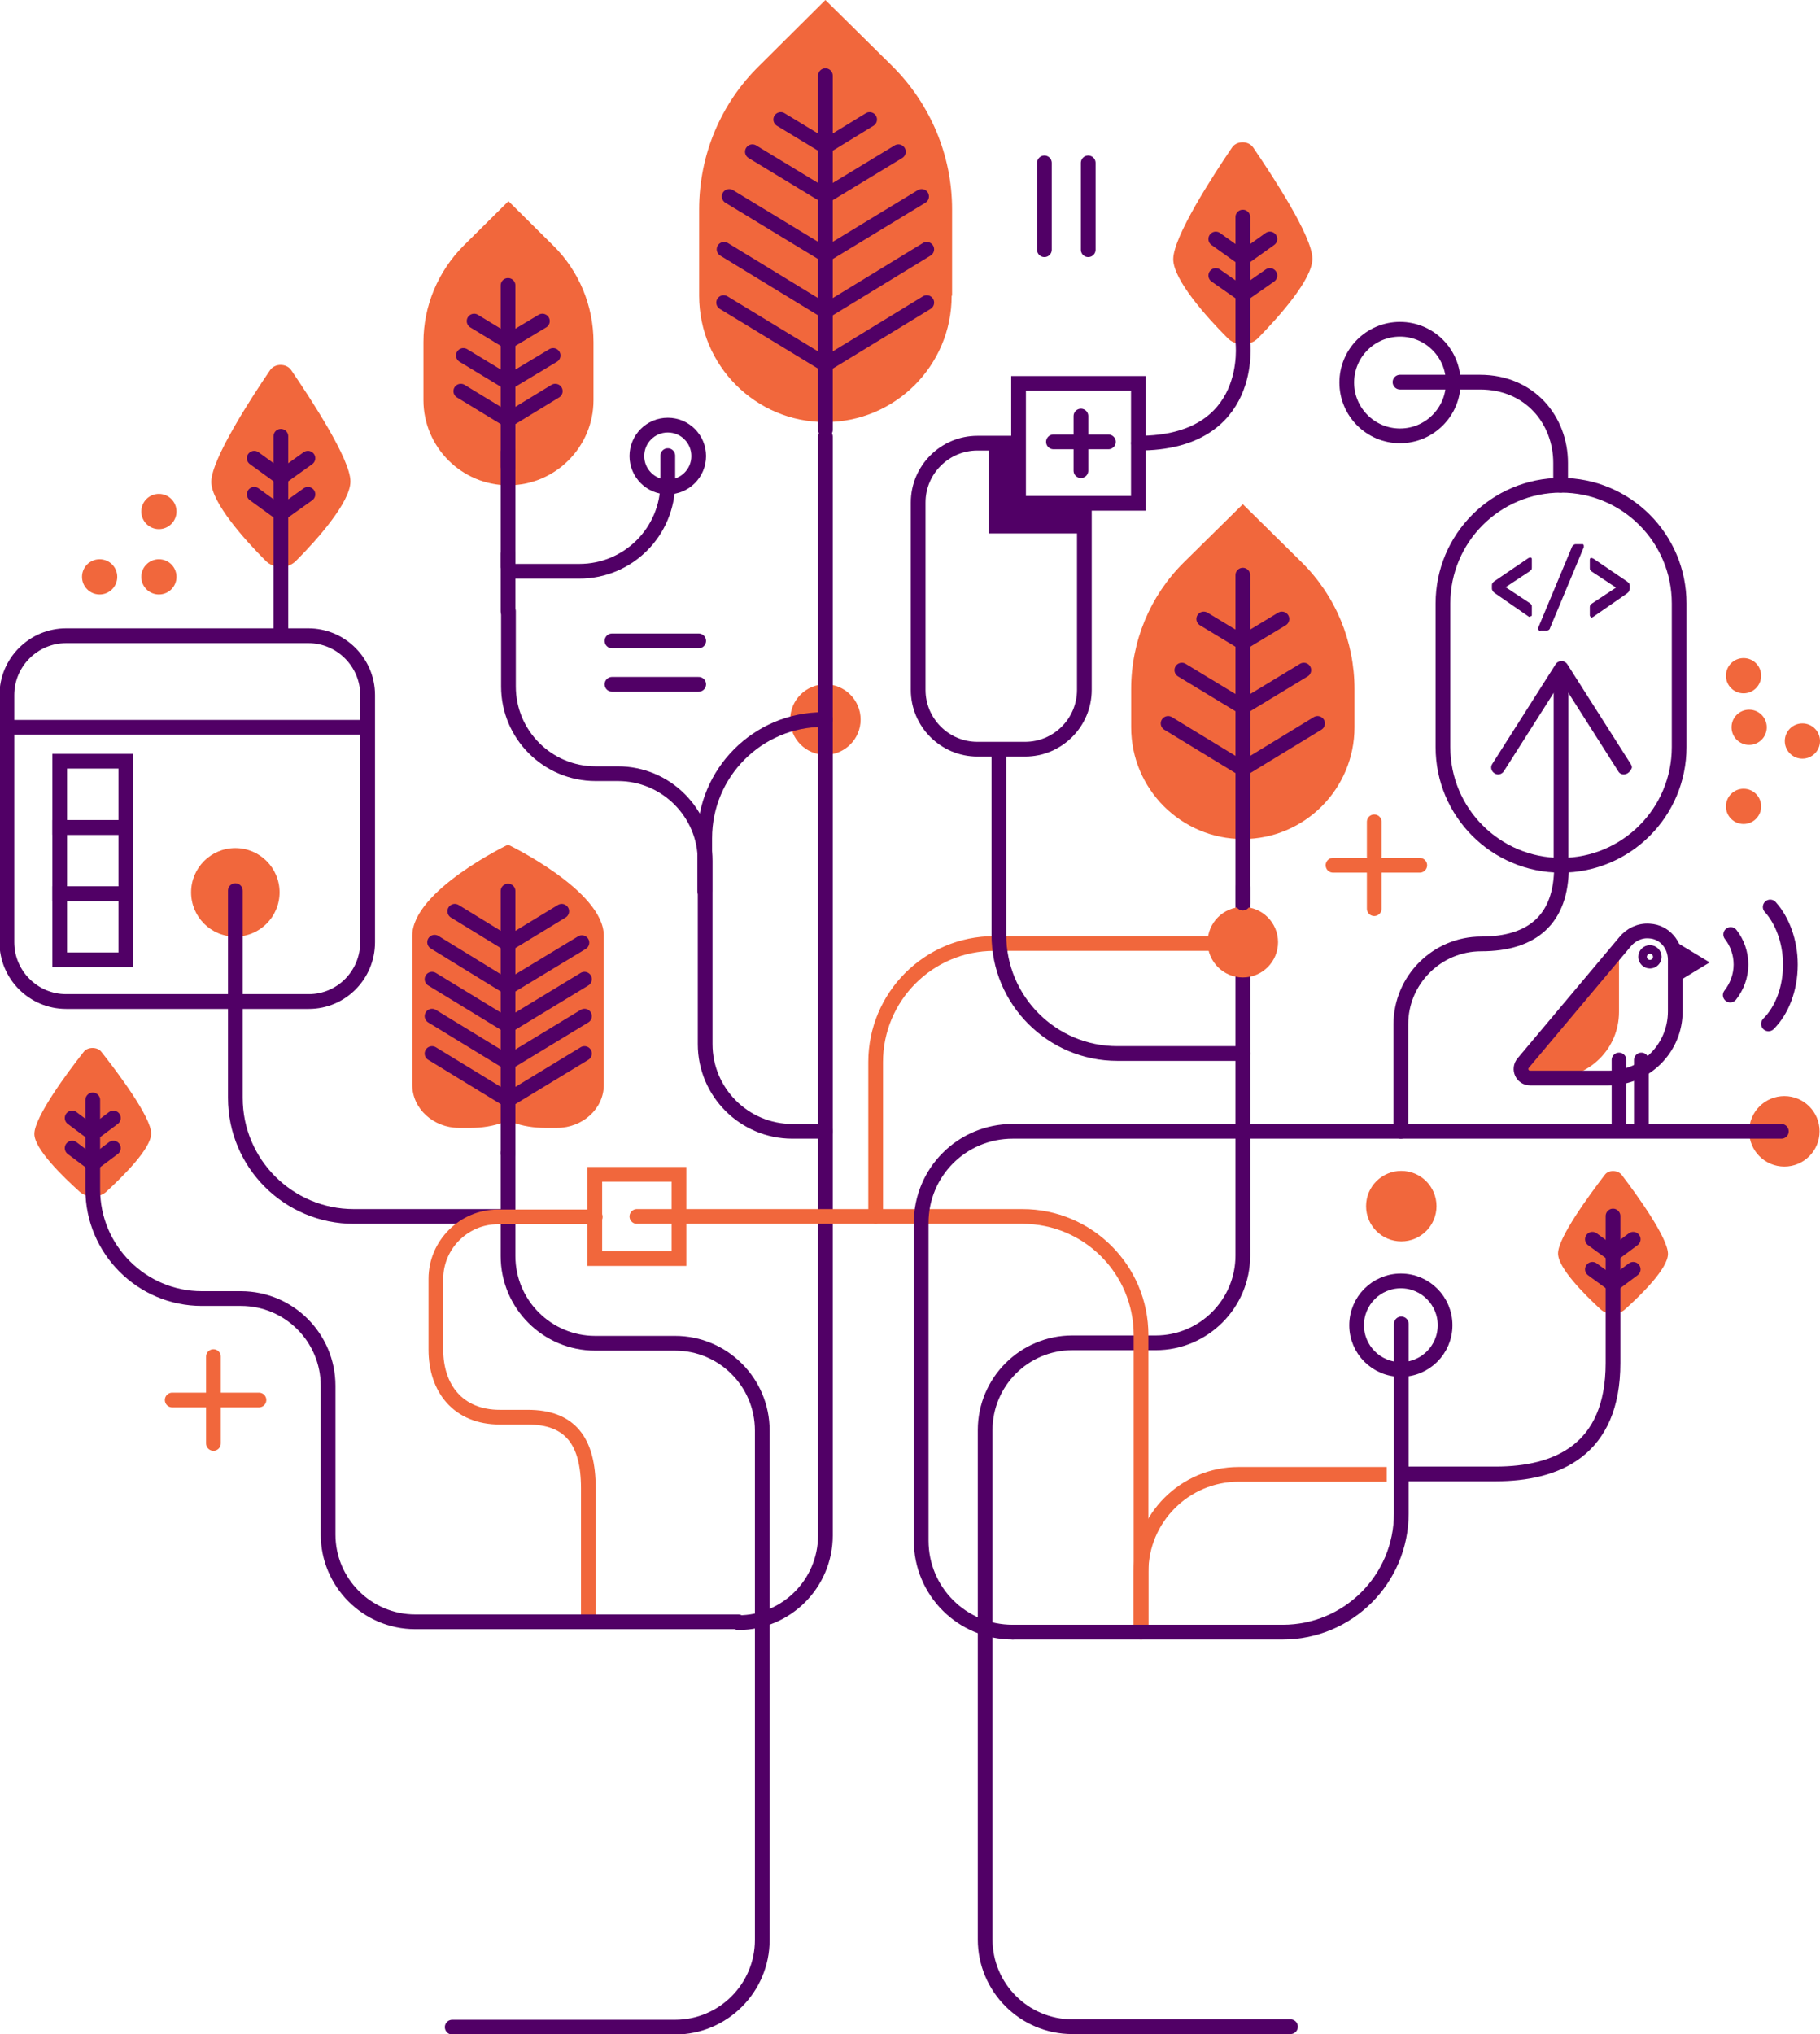 <svg width="401" height="448" viewBox="0 0 401 448" fill="none" xmlns="http://www.w3.org/2000/svg">
<g clip-path="url(#clip0_841:384)">
<path d="M381.319 205.822C382.739 207.621 383.59 209.988 383.59 212.45C383.59 215.006 382.644 217.373 381.225 219.172" stroke="#510066" stroke-width="3.243" stroke-miterlimit="10" stroke-linecap="round"/>
<path d="M390.025 199.763C392.674 202.698 394.472 207.337 394.472 212.45C394.472 217.846 392.58 222.58 389.646 225.515" stroke="#510066" stroke-width="3.243" stroke-miterlimit="10" stroke-linecap="round"/>
<path d="M336.754 135.763L329.373 130.651C329.184 130.461 328.995 130.367 328.9 130.177C328.806 129.988 328.711 129.893 328.711 129.609V129.041C328.711 128.852 328.711 128.663 328.806 128.473C328.9 128.284 329.089 128.189 329.279 128L336.659 122.982C336.848 122.888 336.943 122.793 337.132 122.793C337.227 122.793 337.321 122.793 337.416 122.888C337.511 122.982 337.511 123.077 337.511 123.266V124.97C337.511 125.16 337.511 125.349 337.416 125.444C337.321 125.538 337.227 125.633 337.038 125.822L331.739 129.325L337.038 132.828C337.227 132.923 337.321 133.112 337.416 133.207C337.511 133.302 337.511 133.491 337.511 133.68V135.385C337.511 135.479 337.511 135.669 337.416 135.669C337.321 135.763 337.227 135.763 337.132 135.763C337.038 135.953 336.848 135.858 336.754 135.763Z" fill="#510066"/>
<path d="M339.024 138.793C338.93 138.698 338.93 138.604 338.93 138.509C338.93 138.414 338.93 138.32 338.93 138.225L346.405 120.331C346.499 120.237 346.594 120.142 346.689 120.047C346.783 119.953 346.972 119.858 347.162 119.858H348.581C348.676 119.858 348.865 119.858 348.865 119.953C348.959 120.047 348.959 120.142 348.959 120.237C348.959 120.331 348.959 120.426 348.959 120.521L341.484 138.414C341.484 138.509 341.39 138.604 341.295 138.698C341.201 138.793 341.011 138.888 340.822 138.888H339.403C339.214 138.982 339.119 138.888 339.024 138.793Z" fill="#510066"/>
<path d="M350.38 135.763C350.285 135.669 350.285 135.574 350.285 135.479V133.775C350.285 133.586 350.285 133.491 350.38 133.302C350.474 133.112 350.569 133.112 350.758 132.923L356.057 129.42L350.758 125.917C350.569 125.822 350.474 125.633 350.38 125.538C350.285 125.444 350.285 125.254 350.285 125.065V123.361C350.285 123.172 350.285 123.077 350.38 122.982C350.474 122.888 350.569 122.888 350.664 122.888C350.758 122.888 350.947 122.982 351.137 123.077L358.517 128.095C358.706 128.284 358.896 128.379 358.99 128.568C359.085 128.757 359.085 128.852 359.085 129.136V129.704C359.085 129.893 358.99 130.083 358.896 130.272C358.801 130.462 358.612 130.556 358.422 130.746L351.042 135.858C350.853 135.953 350.758 136.047 350.569 136.047C350.569 135.953 350.474 135.858 350.38 135.763Z" fill="#510066"/>
<path d="M47.027 298.793V317.917" stroke="#F1673C" stroke-width="3.243" stroke-miterlimit="10" stroke-linecap="round"/>
<path d="M57.057 308.355H37.943" stroke="#F1673C" stroke-width="3.243" stroke-miterlimit="10" stroke-linecap="round"/>
<path d="M384.157 152.71C386.299 152.71 388.036 150.972 388.036 148.828C388.036 146.685 386.299 144.947 384.157 144.947C382.014 144.947 380.277 146.685 380.277 148.828C380.277 150.972 382.014 152.71 384.157 152.71Z" fill="#F1673C"/>
<path d="M385.387 164.071C387.53 164.071 389.267 162.333 389.267 160.189C389.267 158.046 387.53 156.308 385.387 156.308C383.245 156.308 381.508 158.046 381.508 160.189C381.508 162.333 383.245 164.071 385.387 164.071Z" fill="#F1673C"/>
<path d="M384.157 181.491C386.299 181.491 388.036 179.753 388.036 177.609C388.036 175.466 386.299 173.728 384.157 173.728C382.014 173.728 380.277 175.466 380.277 177.609C380.277 179.753 382.014 181.491 384.157 181.491Z" fill="#F1673C"/>
<path d="M397.122 167.101C399.264 167.101 401.001 165.363 401.001 163.219C401.001 161.075 399.264 159.337 397.122 159.337C394.979 159.337 393.242 161.075 393.242 163.219C393.242 165.363 394.979 167.101 397.122 167.101Z" fill="#F1673C"/>
<path d="M35.01 116.544C37.153 116.544 38.89 114.806 38.89 112.663C38.89 110.519 37.153 108.781 35.01 108.781C32.868 108.781 31.131 110.519 31.131 112.663C31.131 114.806 32.868 116.544 35.01 116.544Z" fill="#F1673C"/>
<path d="M35.01 130.935C37.153 130.935 38.89 129.197 38.89 127.053C38.89 124.909 37.153 123.172 35.01 123.172C32.868 123.172 31.131 124.909 31.131 127.053C31.131 129.197 32.868 130.935 35.01 130.935Z" fill="#F1673C"/>
<path d="M21.952 130.935C24.094 130.935 25.831 129.197 25.831 127.053C25.831 124.909 24.094 123.172 21.952 123.172C19.809 123.172 18.072 124.909 18.072 127.053C18.072 129.197 19.809 130.935 21.952 130.935Z" fill="#F1673C"/>
<path d="M343.944 190.58C329.562 190.58 317.924 178.935 317.924 164.544V132.923C317.924 118.533 329.562 106.888 343.944 106.888C358.327 106.888 369.965 118.533 369.965 132.923V164.544C369.965 178.935 358.327 190.58 343.944 190.58Z" stroke="#510066" stroke-width="3.243" stroke-miterlimit="10" stroke-linecap="round"/>
<path d="M111.935 253.822V276.639C111.935 287.243 120.546 295.858 131.143 295.858H148.743C159.34 295.858 167.95 304.473 167.95 315.077V427.266C167.95 437.87 159.34 446.485 148.743 446.485H99.635" stroke="#510066" stroke-width="3.243" stroke-miterlimit="10" stroke-linecap="round"/>
<path d="M273.831 195.503V276.544C273.831 287.148 265.22 295.763 254.623 295.763H236.266C225.669 295.763 217.059 304.379 217.059 314.982V427.172C217.059 437.775 225.669 446.39 236.266 446.39H284.334" stroke="#510066" stroke-width="3.243" stroke-miterlimit="10" stroke-linecap="round"/>
<path d="M251.406 359.479V346.225C251.406 334.391 261.057 324.734 272.885 324.734H305.529" stroke="#F1673C" stroke-width="3.243" stroke-miterlimit="10"/>
<path d="M192.93 267.929V233.941C192.93 219.55 204.568 207.811 219.045 207.811H273.925" stroke="#F1673C" stroke-width="3.243" stroke-miterlimit="10" stroke-linecap="round"/>
<path d="M273.831 215.29C278.116 215.29 281.59 211.814 281.59 207.527C281.59 203.239 278.116 199.763 273.831 199.763C269.546 199.763 266.072 203.239 266.072 207.527C266.072 211.814 269.546 215.29 273.831 215.29Z" fill="#F1673C"/>
<path d="M308.745 273.42C313.03 273.42 316.504 269.944 316.504 265.657C316.504 261.369 313.03 257.893 308.745 257.893C304.46 257.893 300.986 261.369 300.986 265.657C300.986 269.944 304.46 273.42 308.745 273.42Z" fill="#F1673C"/>
<path d="M181.86 166.249C186.145 166.249 189.619 162.773 189.619 158.485C189.619 154.198 186.145 150.722 181.86 150.722C177.575 150.722 174.102 154.198 174.102 158.485C174.102 162.773 177.575 166.249 181.86 166.249Z" fill="#F1673C"/>
<path d="M209.678 65.136C209.678 80.568 197.188 92.97 181.859 92.97C166.436 92.97 154.041 80.473 154.041 65.136V46.106C154.041 34.178 158.772 22.817 167.288 14.485L181.859 0L196.525 14.485C204.947 22.817 209.772 34.178 209.772 46.106V65.136H209.678Z" fill="#F1673C"/>
<path d="M122.723 248.426H120.168C117.708 248.426 115.153 248.047 112.882 247.195C112.315 247.006 111.652 247.006 110.99 247.195C108.625 248.047 106.164 248.426 103.704 248.426H101.15C95.472 248.426 90.836 244.166 90.836 238.959V206.107C90.836 196.166 111.936 186.036 111.936 186.036C111.936 186.036 133.037 196.166 133.037 206.107V238.959C133.037 244.166 128.4 248.426 122.723 248.426Z" fill="#F1673C"/>
<path d="M111.936 196.26V254.106" stroke="#510066" stroke-width="3.243" stroke-miterlimit="10" stroke-linecap="round"/>
<path d="M100.203 200.71L111.936 207.905L123.764 200.71" stroke="#510066" stroke-width="3.243" stroke-miterlimit="10" stroke-linecap="round"/>
<path d="M95.756 207.527L111.936 217.467L128.211 207.621" stroke="#510066" stroke-width="3.243" stroke-miterlimit="10" stroke-linecap="round"/>
<path d="M95.188 215.669L111.935 225.893L128.778 215.669" stroke="#510066" stroke-width="3.243" stroke-miterlimit="10" stroke-linecap="round"/>
<path d="M95.188 223.811L111.935 234.035L128.778 223.811" stroke="#510066" stroke-width="3.243" stroke-miterlimit="10" stroke-linecap="round"/>
<path d="M95.188 232.047L111.935 242.272L128.778 232.047" stroke="#510066" stroke-width="3.243" stroke-miterlimit="10" stroke-linecap="round"/>
<path d="M172.02 26.32L181.86 32.284L191.606 26.32" stroke="#510066" stroke-width="3.243" stroke-miterlimit="10" stroke-linecap="round"/>
<path d="M181.859 16.663V94.675" stroke="#510066" stroke-width="3.243" stroke-miterlimit="10" stroke-linecap="round"/>
<path d="M160.664 43.266L181.859 56.142L203.054 43.266" stroke="#510066" stroke-width="3.243" stroke-miterlimit="10" stroke-linecap="round"/>
<path d="M165.773 33.42L181.859 43.172L197.944 33.42" stroke="#510066" stroke-width="3.243" stroke-miterlimit="10" stroke-linecap="round"/>
<path d="M159.529 54.911L181.86 68.544L204.19 54.911" stroke="#510066" stroke-width="3.243" stroke-miterlimit="10" stroke-linecap="round"/>
<path d="M159.436 66.651L181.861 80.284L204.191 66.651" stroke="#510066" stroke-width="3.243" stroke-miterlimit="10" stroke-linecap="round"/>
<path d="M130.764 88.142C130.764 98.462 122.343 106.888 112.03 106.888C101.716 106.888 93.295 98.462 93.295 88.142V75.361C93.295 67.408 96.512 59.74 102.189 54.059L112.03 44.308L121.87 54.059C127.547 59.645 130.764 67.314 130.764 75.361V88.142Z" fill="#F1673C"/>
<path d="M111.936 62.864V102.817" stroke="#510066" stroke-width="3.243" stroke-miterlimit="10" stroke-linecap="round"/>
<path d="M102.096 78.296L111.936 84.26L121.871 78.296" stroke="#510066" stroke-width="3.243" stroke-miterlimit="10" stroke-linecap="round"/>
<path d="M104.461 70.722L111.936 75.266L119.506 70.722" stroke="#510066" stroke-width="3.243" stroke-miterlimit="10" stroke-linecap="round"/>
<path d="M101.527 86.154L111.936 92.497L122.344 86.154" stroke="#510066" stroke-width="3.243" stroke-miterlimit="10" stroke-linecap="round"/>
<path d="M33.307 249.657C33.307 246.059 25.927 236.213 22.331 231.669C21.48 230.533 19.303 230.533 18.452 231.669C14.856 236.213 7.57 246.059 7.57 249.751C7.57 253.065 13.815 259.124 17.6 262.533C19.114 263.858 21.858 263.858 23.372 262.533C27.157 259.03 33.307 252.97 33.307 249.657Z" fill="#F1673C"/>
<path d="M15.896 246.249L20.438 249.657L24.98 246.249" stroke="#510066" stroke-width="3.243" stroke-miterlimit="10" stroke-linecap="round"/>
<path d="M15.896 252.876L20.438 256.284L24.98 252.876" stroke="#510066" stroke-width="3.243" stroke-miterlimit="10" stroke-linecap="round"/>
<path d="M343.281 276.071C343.281 272.568 350.189 263.195 353.595 258.746C354.446 257.609 356.433 257.704 357.285 258.746C360.691 263.195 367.504 272.663 367.504 276.166C367.504 279.385 361.638 285.16 358.042 288.379C356.623 289.704 354.068 289.704 352.649 288.379C349.053 285.065 343.281 279.29 343.281 276.071Z" fill="#F1673C"/>
<path d="M359.84 272.947L355.393 276.26L350.852 272.947" stroke="#510066" stroke-width="3.243" stroke-miterlimit="10" stroke-linecap="round"/>
<path d="M359.84 279.574L355.393 282.888L350.852 279.574" stroke="#510066" stroke-width="3.243" stroke-miterlimit="10" stroke-linecap="round"/>
<path d="M162.652 357.396C173.25 357.396 181.86 348.781 181.86 338.177V96.189" stroke="#510066" stroke-width="3.243" stroke-miterlimit="10" stroke-linecap="round"/>
<path d="M111.936 134.627V121.941" stroke="#510066" stroke-width="3.243" stroke-miterlimit="10" stroke-linecap="round"/>
<path d="M181.859 249.183H174.573C163.976 249.183 155.365 240.568 155.365 229.964V189.633C155.365 179.03 146.755 170.414 136.157 170.414H131.237C120.64 170.414 112.029 161.799 112.029 151.195V134.627" stroke="#510066" stroke-width="3.243" stroke-miterlimit="10" stroke-linecap="round"/>
<path d="M147.135 107.266C150.897 107.266 153.948 104.214 153.948 100.45C153.948 96.685 150.897 93.633 147.135 93.633C143.372 93.633 140.322 96.685 140.322 100.45C140.322 104.214 143.372 107.266 147.135 107.266Z" stroke="#510066" stroke-width="3.243" stroke-miterlimit="10" stroke-linecap="round"/>
<path d="M308.461 96C314.941 96 320.194 90.744 320.194 84.26C320.194 77.777 314.941 72.521 308.461 72.521C301.982 72.521 296.729 77.777 296.729 84.26C296.729 90.744 301.982 96 308.461 96Z" stroke="#510066" stroke-width="3.243" stroke-miterlimit="10" stroke-linecap="round"/>
<path d="M273.83 232.047H246.201C231.819 232.047 220.086 220.402 220.086 205.917V165.112" stroke="#510066" stroke-width="3.243" stroke-miterlimit="10" stroke-linecap="round"/>
<path d="M289.159 56.994C289.159 52.071 280.359 38.722 276.101 32.473C275.06 30.959 272.506 30.959 271.465 32.473C267.207 38.722 258.502 52.166 258.502 57.089C258.502 61.633 265.882 69.87 270.424 74.414C272.222 76.308 275.439 76.308 277.237 74.414C281.778 69.775 289.159 61.538 289.159 56.994Z" fill="#F1673C"/>
<path d="M267.869 52.639L273.83 56.899L279.791 52.639" stroke="#510066" stroke-width="3.243" stroke-miterlimit="10" stroke-linecap="round"/>
<path d="M267.869 60.686L273.83 64.852L279.791 60.686" stroke="#510066" stroke-width="3.243" stroke-miterlimit="10" stroke-linecap="round"/>
<path d="M273.831 47.811V75.266C273.831 75.266 276.669 97.609 250.838 97.609" stroke="#510066" stroke-width="3.243" stroke-miterlimit="10" stroke-linecap="round"/>
<path d="M308.65 249.183V225.609C308.65 215.858 316.598 207.905 326.344 207.905C337.699 207.905 344.038 202.414 344.038 190.959" stroke="#510066" stroke-width="3.243" stroke-miterlimit="10" stroke-linecap="round"/>
<path d="M77.21 106.036C77.21 101.112 68.41 87.763 64.152 81.515C63.111 80 60.556 80 59.516 81.515C55.258 87.763 46.553 101.207 46.553 106.13C46.553 110.675 53.933 118.911 58.475 123.456C60.273 125.349 63.49 125.349 65.287 123.456C69.924 118.817 77.21 110.58 77.21 106.036Z" fill="#F1673C"/>
<path d="M56.016 100.923L61.882 105.183L67.843 100.923" stroke="#510066" stroke-width="3.243" stroke-miterlimit="10" stroke-linecap="round"/>
<path d="M56.016 108.876L61.882 113.136L67.843 108.876" stroke="#510066" stroke-width="3.243" stroke-miterlimit="10" stroke-linecap="round"/>
<path d="M61.881 96.095V139.74" stroke="#510066" stroke-width="3.243" stroke-miterlimit="10" stroke-linecap="round"/>
<path d="M112.693 125.823H127.643C138.43 125.823 147.135 117.112 147.135 106.32V100.355" stroke="#510066" stroke-width="3.243" stroke-miterlimit="10" stroke-linecap="round"/>
<path d="M343.849 106.888V101.965C343.849 92.592 337.131 84.166 326.06 84.166H308.461" stroke="#510066" stroke-width="3.243" stroke-miterlimit="10" stroke-linecap="round"/>
<path d="M68.032 220.592H14.571C7.38 220.592 1.514 214.722 1.514 207.527V153.089C1.514 145.894 7.38 140.024 14.571 140.024H67.937C75.128 140.024 80.995 145.894 80.995 153.089V207.527C80.995 214.722 75.223 220.592 68.032 220.592Z" stroke="#510066" stroke-width="3.263" stroke-miterlimit="10" stroke-linecap="round"/>
<path d="M51.851 206.296C57.234 206.296 61.597 201.93 61.597 196.544C61.597 191.159 57.234 186.793 51.851 186.793C46.469 186.793 42.105 191.159 42.105 196.544C42.105 201.93 46.469 206.296 51.851 206.296Z" fill="#F1673C"/>
<path d="M111.935 267.929H77.967C63.584 267.929 51.852 256.284 51.852 241.799V196.166" stroke="#510066" stroke-width="3.243" stroke-miterlimit="10" stroke-linecap="round"/>
<path d="M111.936 124.876V99.503" stroke="#510066" stroke-width="3.243" stroke-miterlimit="10" stroke-linecap="round"/>
<path d="M27.724 167.669H13.152V182.249H27.724V167.669Z" stroke="#510066" stroke-width="3.243" stroke-miterlimit="10" stroke-linecap="round"/>
<path d="M149.594 258.651H131.049V277.207H149.594V258.651Z" stroke="#F1673C" stroke-width="3.243" stroke-miterlimit="10"/>
<path d="M27.724 182.249H13.152V196.828H27.724V182.249Z" stroke="#510066" stroke-width="3.243" stroke-miterlimit="10" stroke-linecap="round"/>
<path d="M27.724 196.828H13.152V211.408H27.724V196.828Z" stroke="#510066" stroke-width="3.243" stroke-miterlimit="10" stroke-linecap="round"/>
<path d="M356.716 209.041V222.864C356.716 230.911 350.282 237.349 342.239 237.444H337.13C335.427 237.444 334.575 235.55 335.616 234.225L356.716 209.041Z" fill="#F1673C"/>
<path d="M363.435 205.065C361.259 204.876 359.272 205.917 358.042 207.432L335.617 234.13C334.481 235.456 335.427 237.444 337.131 237.444H354.446C362.583 237.444 369.112 230.817 369.112 222.769V211.408C369.112 208.095 366.747 205.254 363.435 205.065Z" stroke="#510066" stroke-width="3.243" stroke-miterlimit="10" stroke-linecap="round"/>
<path d="M369.965 209.799V214.154L373.56 211.976L369.965 209.799Z" stroke="#510066" stroke-width="3.243" stroke-miterlimit="10" stroke-linecap="round"/>
<path d="M356.717 233.467V248.426" stroke="#510066" stroke-width="3.243" stroke-miterlimit="10" stroke-linecap="round"/>
<path d="M361.637 233.467V248.426" stroke="#510066" stroke-width="3.243" stroke-miterlimit="10" stroke-linecap="round"/>
<path d="M363.53 211.692C364.053 211.692 364.476 211.268 364.476 210.746C364.476 210.223 364.053 209.799 363.53 209.799C363.008 209.799 362.584 210.223 362.584 210.746C362.584 211.268 363.008 211.692 363.53 211.692Z" stroke="#510066" stroke-width="3.243" stroke-miterlimit="10" stroke-linecap="round"/>
<path d="M140.322 267.929H225.291C239.673 267.929 251.406 279.574 251.406 294.059V359.479" stroke="#F1673C" stroke-width="3.243" stroke-miterlimit="10" stroke-linecap="round"/>
<path d="M308.65 301.633C314.033 301.633 318.396 297.267 318.396 291.882C318.396 286.496 314.033 282.13 308.65 282.13C303.268 282.13 298.904 286.496 298.904 291.882C298.904 297.267 303.268 301.633 308.65 301.633Z" stroke="#510066" stroke-width="3.243" stroke-miterlimit="10" stroke-linecap="round"/>
<path d="M223.113 359.479H282.629C297.012 359.479 308.745 347.834 308.745 333.349V291.598" stroke="#510066" stroke-width="3.243" stroke-miterlimit="10" stroke-linecap="round"/>
<path d="M155.271 196.26V184.615C155.271 170.225 166.91 158.485 181.387 158.485H181.86" stroke="#510066" stroke-width="3.243" stroke-miterlimit="10" stroke-linecap="round"/>
<path d="M393.148 256.947C397.433 256.947 400.906 253.471 400.906 249.183C400.906 244.896 397.433 241.42 393.148 241.42C388.862 241.42 385.389 244.896 385.389 249.183C385.389 253.471 388.862 256.947 393.148 256.947Z" fill="#F1673C"/>
<path d="M355.394 267.834V300.213C355.394 319.432 342.998 324.639 329.562 324.639H309.408" stroke="#510066" stroke-width="3.243" stroke-miterlimit="10" stroke-linecap="round"/>
<path d="M343.943 190.58V149.302" stroke="#510066" stroke-width="3.243" stroke-miterlimit="10" stroke-linecap="round"/>
<path d="M358.61 170.32C357.853 170.793 356.907 170.604 356.529 169.846L343.944 150.059L331.36 169.846C330.886 170.604 329.94 170.793 329.278 170.32C328.521 169.846 328.332 168.899 328.805 168.237L342.714 146.367C342.998 145.893 343.471 145.609 344.039 145.609C344.606 145.609 345.079 145.893 345.363 146.367L359.273 168.237C359.462 168.521 359.556 168.805 359.556 169.089C359.367 169.562 359.083 170.036 358.61 170.32Z" fill="#510066"/>
<path d="M129.629 356.166V327.763C129.629 317.349 125.561 312.142 116.288 312.142H110.137C100.959 312.142 96.039 305.799 96.039 297.278V281.657C96.039 274.178 102.189 268.024 109.664 268.024H131.143" stroke="#F1673C" stroke-width="3.243" stroke-miterlimit="10" stroke-linecap="round"/>
<path d="M2.271 160.189H80.333" stroke="#510066" stroke-width="3.243" stroke-miterlimit="10" stroke-linecap="round"/>
<path d="M302.785 181.018V200.142" stroke="#F1673C" stroke-width="3.243" stroke-miterlimit="10" stroke-linecap="round"/>
<path d="M312.814 190.58H293.701" stroke="#F1673C" stroke-width="3.243" stroke-miterlimit="10" stroke-linecap="round"/>
<path d="M230.115 35.882V55.006" stroke="#510066" stroke-width="3.243" stroke-miterlimit="10" stroke-linecap="round"/>
<path d="M239.768 35.882V55.006" stroke="#510066" stroke-width="3.243" stroke-miterlimit="10" stroke-linecap="round"/>
<path d="M153.947 150.722H134.834" stroke="#510066" stroke-width="3.243" stroke-miterlimit="10" stroke-linecap="round"/>
<path d="M153.947 141.16H134.834" stroke="#510066" stroke-width="3.243" stroke-miterlimit="10" stroke-linecap="round"/>
<path d="M238.917 111.432V151.953C238.917 159.148 233.05 165.018 225.859 165.018H215.356C208.165 165.018 202.299 159.148 202.299 151.953V110.675C202.299 103.479 208.165 97.609 215.356 97.609H223.588" stroke="#510066" stroke-width="3.243" stroke-miterlimit="10" stroke-linecap="round"/>
<path d="M250.818 110.864V84.449H224.419V110.864H250.818Z" stroke="#510066" stroke-width="3.243" stroke-miterlimit="10" stroke-linecap="round"/>
<path d="M238.347 110.864H224.438V97.609H217.814V110.864V114.935V117.491H238.347V110.864Z" fill="#510066"/>
<path d="M244.215 97.325H232.104" stroke="#510066" stroke-width="3.243" stroke-miterlimit="10" stroke-linecap="round"/>
<path d="M238.16 103.669V91.645" stroke="#510066" stroke-width="3.243" stroke-miterlimit="10" stroke-linecap="round"/>
<path d="M20.438 242.272V261.965C20.438 275.219 31.224 286.012 44.471 286.012H53.081C63.679 286.012 72.289 294.627 72.289 305.231V337.988C72.289 348.592 80.9 357.207 91.497 357.207H162.652" stroke="#510066" stroke-width="3.243" stroke-miterlimit="10" stroke-linecap="round"/>
<path d="M392.485 249.183H223.115C211.95 249.183 202.961 258.178 202.961 269.349V339.314C202.961 350.485 211.95 359.479 223.115 359.479" stroke="#510066" stroke-width="3.243" stroke-miterlimit="10" stroke-linecap="round"/>
<path d="M298.431 160.189C298.431 173.728 287.455 184.805 273.83 184.805V176.379V184.805C260.299 184.805 249.229 173.822 249.229 160.189V151.763C249.229 141.254 253.392 131.219 260.867 123.834L273.83 111.053L286.793 123.834C294.268 131.219 298.431 141.254 298.431 151.763V160.189Z" fill="#F1673C"/>
<path d="M273.83 126.675V198.911" stroke="#510066" stroke-width="3.243" stroke-miterlimit="10" stroke-linecap="round"/>
<path d="M260.395 147.598L273.831 155.74L287.267 147.598" stroke="#510066" stroke-width="3.243" stroke-miterlimit="10" stroke-linecap="round"/>
<path d="M265.221 136.331L273.831 141.538L282.442 136.331" stroke="#510066" stroke-width="3.243" stroke-miterlimit="10" stroke-linecap="round"/>
<path d="M257.367 159.337L273.831 169.373L290.295 159.337" stroke="#510066" stroke-width="3.243" stroke-miterlimit="10" stroke-linecap="round"/>
</g>
<defs>
<clipPath id="clip0_841:384">
<rect width="401" height="448" fill="white"/>
</clipPath>
</defs>
</svg>
